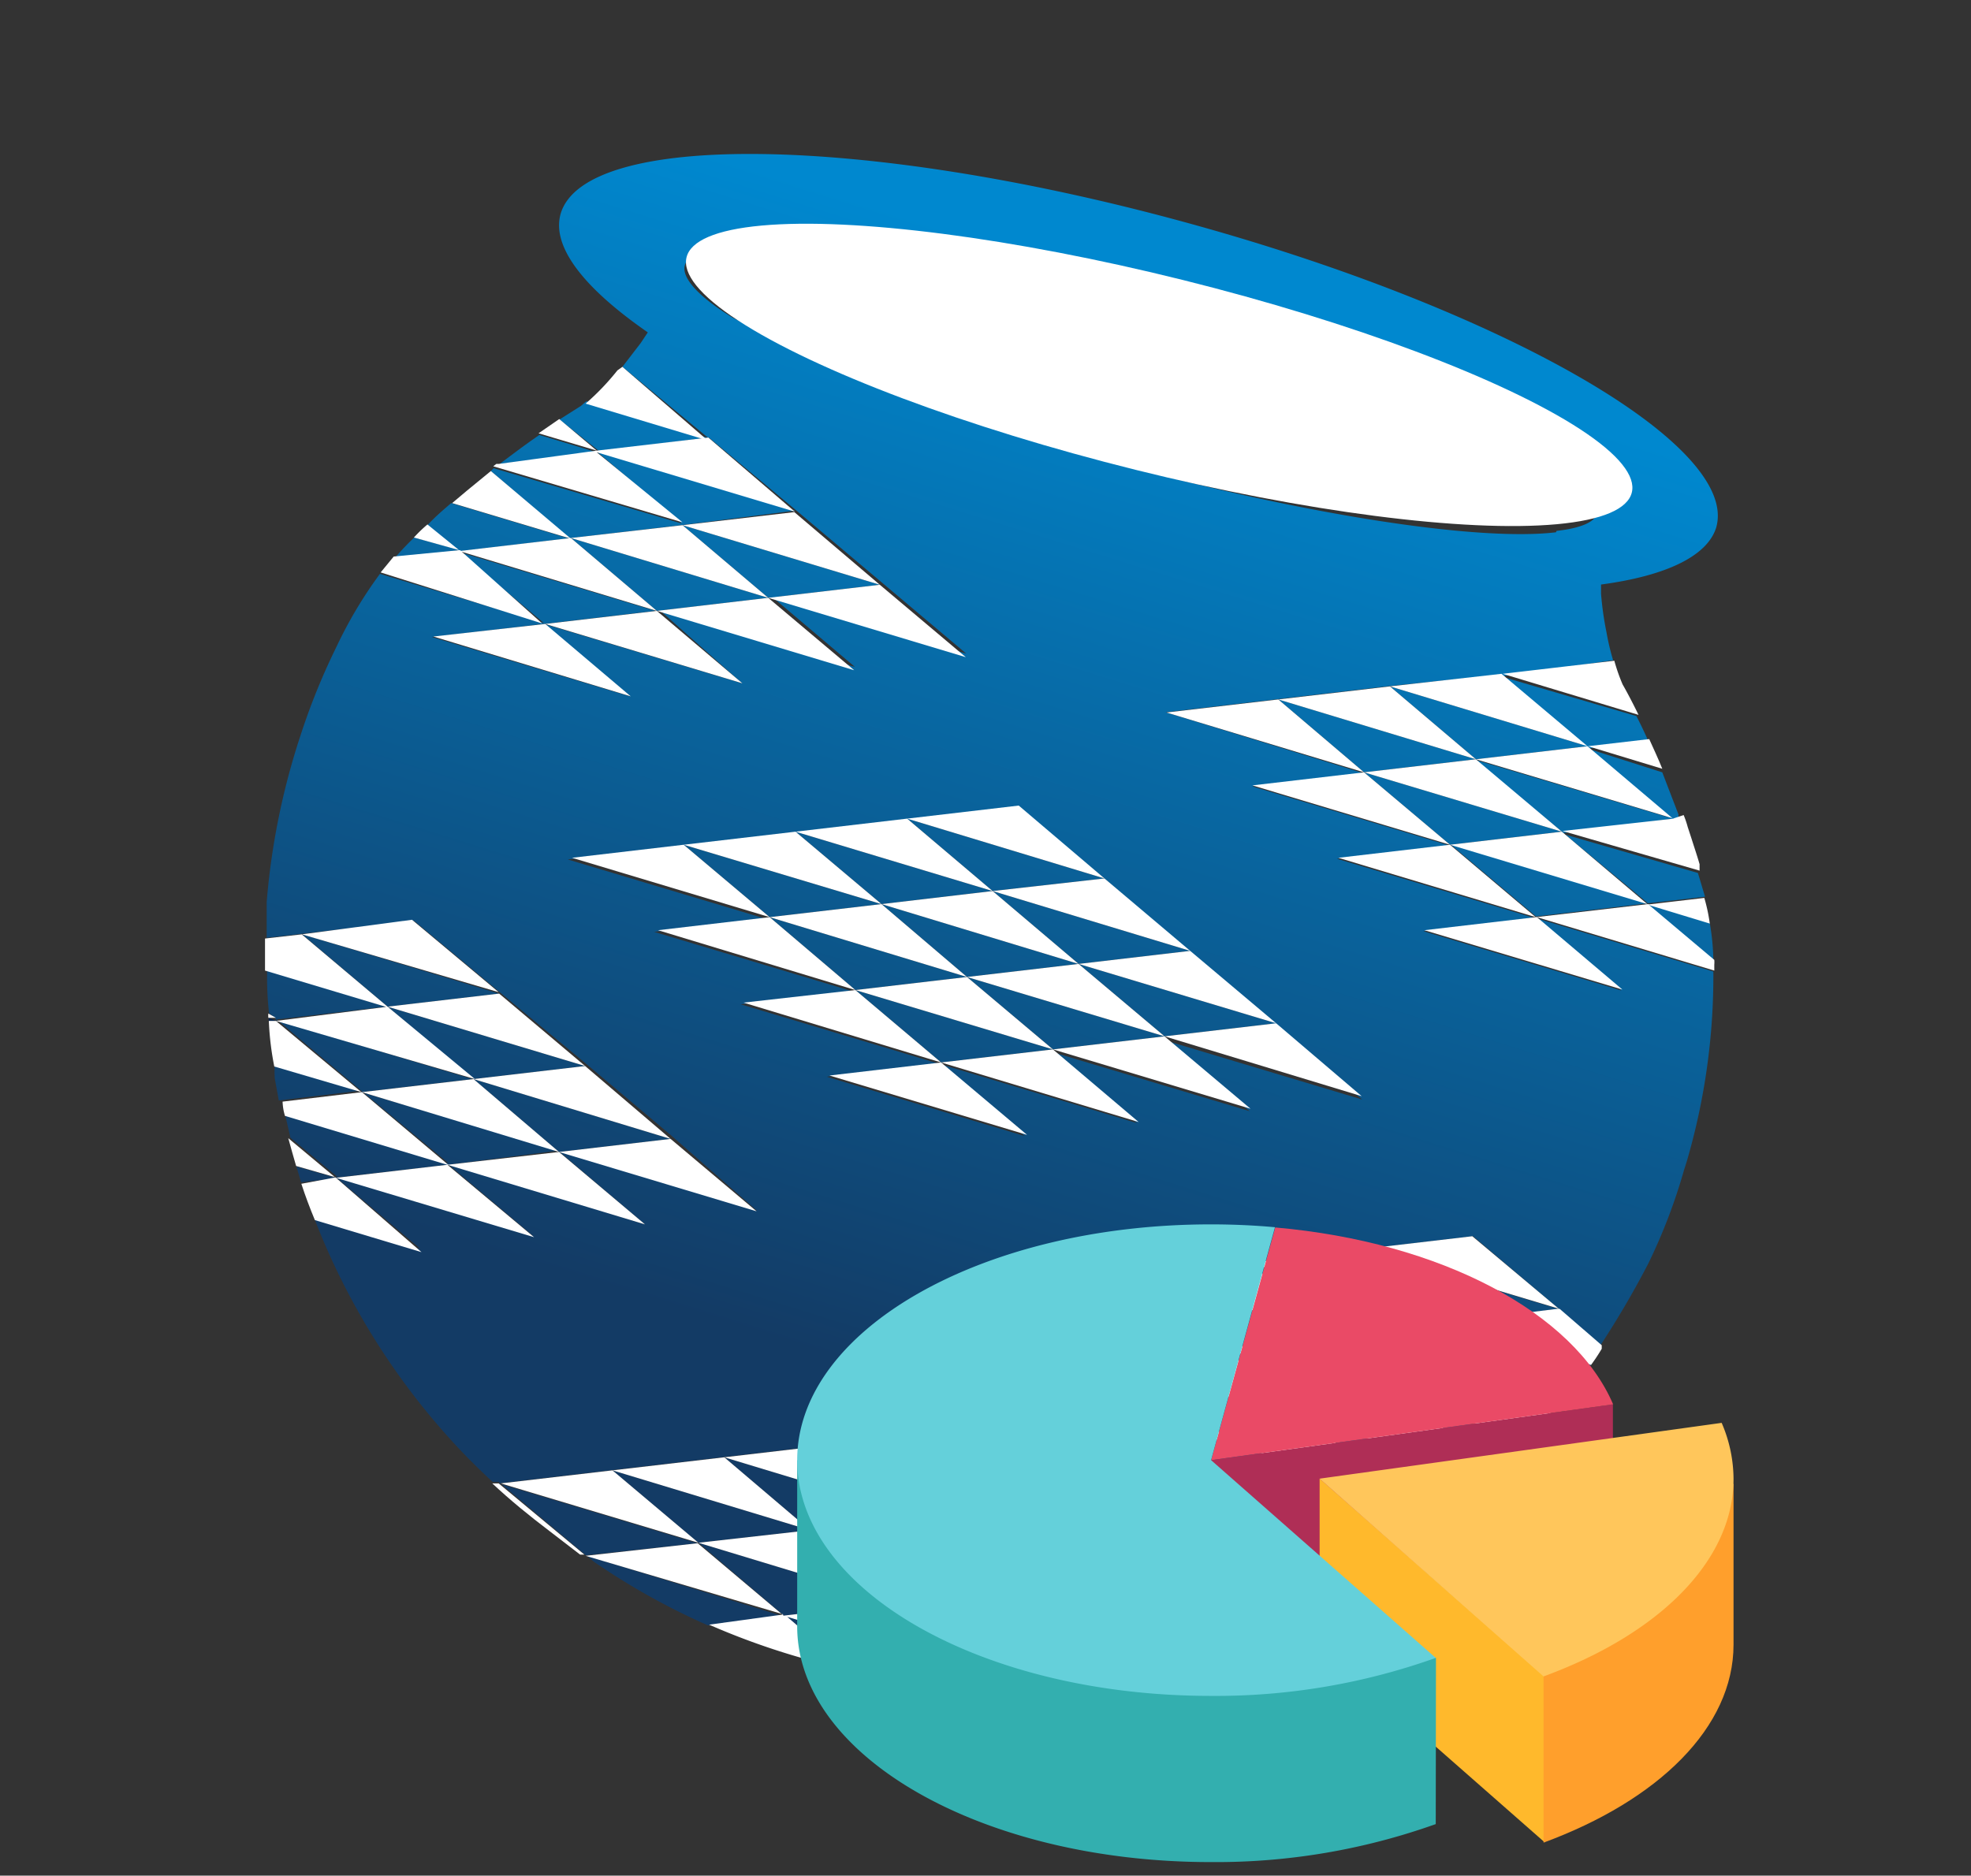<svg id="Calque_1" data-name="Calque 1" xmlns="http://www.w3.org/2000/svg" xmlns:xlink="http://www.w3.org/1999/xlink" viewBox="0 0 83 79"><rect x="0" y="0" width="83" height="79" fill="#333333" stroke="none"/><defs><linearGradient id="Dégradé_sans_nom" x1="50.3" y1="762.57" x2="36.36" y2="807.39" gradientTransform="translate(0 -749.78)" gradientUnits="userSpaceOnUse"><stop offset="0" stop-color="#0088cf"/><stop offset="1" stop-color="#133b65"/></linearGradient><linearGradient id="Dégradé_sans_nom_2" x1="26.95" y1="755.31" x2="13.01" y2="800.13" xlink:href="#Dégradé_sans_nom"/><linearGradient id="Dégradé_sans_nom_3" x1="76.9" y1="770.84" x2="62.95" y2="815.67" xlink:href="#Dégradé_sans_nom"/><linearGradient id="Dégradé_sans_nom_4" x1="53.72" y1="763.63" x2="39.78" y2="808.46" xlink:href="#Dégradé_sans_nom"/><linearGradient id="Dégradé_sans_nom_5" x1="50.17" y1="762.53" x2="36.23" y2="807.36" xlink:href="#Dégradé_sans_nom"/><linearGradient id="Dégradé_sans_nom_6" x1="63.89" y1="766.8" x2="49.95" y2="811.63" xlink:href="#Dégradé_sans_nom"/><linearGradient id="Dégradé_sans_nom_7" x1="27.71" y1="755.54" x2="13.76" y2="800.37" xlink:href="#Dégradé_sans_nom"/><linearGradient id="Dégradé_sans_nom_8" x1="54.35" y1="763.83" x2="40.39" y2="808.66" xlink:href="#Dégradé_sans_nom"/><linearGradient id="Dégradé_sans_nom_9" x1="50.19" y1="762.55" x2="36.25" y2="807.38" xlink:href="#Dégradé_sans_nom"/><linearGradient id="Dégradé_sans_nom_10" x1="57.9" y1="764.93" x2="43.94" y2="809.76" xlink:href="#Dégradé_sans_nom"/><linearGradient id="Dégradé_sans_nom_11" x1="68.04" y1="768.09" x2="54.08" y2="812.91" xlink:href="#Dégradé_sans_nom"/><linearGradient id="Dégradé_sans_nom_12" x1="23.83" y1="754.33" x2="9.89" y2="799.16" xlink:href="#Dégradé_sans_nom"/><linearGradient id="Dégradé_sans_nom_13" x1="31.86" y1="756.84" x2="17.92" y2="801.66" xlink:href="#Dégradé_sans_nom"/><linearGradient id="Dégradé_sans_nom_14" x1="46.06" y1="761.27" x2="32.12" y2="806.08" xlink:href="#Dégradé_sans_nom"/><linearGradient id="Dégradé_sans_nom_15" x1="36.04" y1="758.13" x2="22.08" y2="802.96" xlink:href="#Dégradé_sans_nom"/><linearGradient id="Dégradé_sans_nom_16" x1="33.3" y1="757.28" x2="19.36" y2="802.11" xlink:href="#Dégradé_sans_nom"/><linearGradient id="Dégradé_sans_nom_17" x1="37.43" y1="758.56" x2="23.49" y2="803.39" xlink:href="#Dégradé_sans_nom"/><linearGradient id="Dégradé_sans_nom_18" x1="73.51" y1="769.8" x2="59.57" y2="814.63" xlink:href="#Dégradé_sans_nom"/><linearGradient id="Dégradé_sans_nom_19" x1="46.04" y1="761.25" x2="32.1" y2="806.07" xlink:href="#Dégradé_sans_nom"/><linearGradient id="Dégradé_sans_nom_20" x1="27.33" y1="755.43" x2="13.39" y2="800.25" xlink:href="#Dégradé_sans_nom"/><linearGradient id="Dégradé_sans_nom_21" x1="76.48" y1="770.73" x2="62.53" y2="815.54" xlink:href="#Dégradé_sans_nom"/><linearGradient id="Dégradé_sans_nom_22" x1="49.59" y1="762.35" x2="35.65" y2="807.18" xlink:href="#Dégradé_sans_nom"/><linearGradient id="Dégradé_sans_nom_23" x1="66.56" y1="767.64" x2="52.62" y2="812.46" xlink:href="#Dégradé_sans_nom"/><linearGradient id="Dégradé_sans_nom_24" x1="49.56" y1="762.35" x2="35.62" y2="807.18" xlink:href="#Dégradé_sans_nom"/><linearGradient id="Dégradé_sans_nom_25" x1="71.76" y1="769.24" x2="57.82" y2="814.07" xlink:href="#Dégradé_sans_nom"/><linearGradient id="Dégradé_sans_nom_26" x1="62.39" y1="766.33" x2="48.45" y2="811.16" xlink:href="#Dégradé_sans_nom"/><linearGradient id="Dégradé_sans_nom_27" x1="53.75" y1="763.65" x2="39.81" y2="808.47" xlink:href="#Dégradé_sans_nom"/><linearGradient id="Dégradé_sans_nom_28" x1="25.85" y1="754.97" x2="11.89" y2="799.78" xlink:href="#Dégradé_sans_nom"/><linearGradient id="Dégradé_sans_nom_29" x1="29.33" y1="756.04" x2="15.39" y2="800.87" xlink:href="#Dégradé_sans_nom"/><linearGradient id="Dégradé_sans_nom_30" x1="73.08" y1="769.66" x2="59.13" y2="814.49" xlink:href="#Dégradé_sans_nom"/><linearGradient id="Dégradé_sans_nom_31" x1="74.47" y1="770.08" x2="60.51" y2="814.91" xlink:href="#Dégradé_sans_nom"/><linearGradient id="Dégradé_sans_nom_32" x1="45.43" y1="761.06" x2="31.48" y2="805.89" xlink:href="#Dégradé_sans_nom"/><linearGradient id="Dégradé_sans_nom_33" x1="45.47" y1="761.06" x2="31.51" y2="805.89" xlink:href="#Dégradé_sans_nom"/><linearGradient id="Dégradé_sans_nom_34" x1="66.52" y1="767.62" x2="52.58" y2="812.45" xlink:href="#Dégradé_sans_nom"/><linearGradient id="Dégradé_sans_nom_35" x1="49.62" y1="762.36" x2="35.68" y2="807.19" xlink:href="#Dégradé_sans_nom"/><linearGradient id="Dégradé_sans_nom_36" x1="41.3" y1="759.78" x2="27.36" y2="804.59" xlink:href="#Dégradé_sans_nom"/></defs><title>share</title><g id="Calque_2" data-name="Calque 2"><g id="Calque_1-2" data-name="Calque 1-2"><path d="M58.93,16.39c-2.85-1.1-6.29-2.22-10-3.24-2.82-.77-5.52-1.4-8-1.87C34.16,10,29.28,9.82,28.88,11.1c-.15.57.58,1.33,2,2.2a70.36,70.36,0,0,0,16.34,6.2c8,2.18,15.14,3.24,18.34,2.85,1-.13,1.67-.38,1.67-.82C67.55,20.41,64.22,18.44,58.93,16.39Z" style="fill:none"/><path d="M41.72,70.89h.63l-1-.32Z" style="fill:#fff"/><path d="M72.27,22.22c1-3.47-9-9.22-22.48-12.89S24.64,5.53,23.61,9c-.4,1.4,1,3.15,3.67,5l-.3.45-.6.78h0l-.17.22,3.62,3L24.69,16.9l-.23.2-.9.57L25.23,19l4.62-.57,3.6,3,3.62,3.05,3.62,3.05L32.35,25,36,28.09l-8.34-2.5,3.59,3.19-8.34-2.5,3.62,3.05-8.34-2.5,4.72-.55,4.7-.55-8.34-2.5,4.8-.57,4.7-.55,4.7-.6L25.11,19l3.6,3.05-7.92-2.33-.12.12L24,22.69l-5-1.5c-.35.3-.7.6-1,.93l1.33,1.12,3.57,3L16,24.17a18.34,18.34,0,0,0-1.83,3.07,28,28,0,0,0-1.5,3.69A30.15,30.15,0,0,0,11.23,38V39.5l1.5-.17h0l4.7-.55,3.6,3,3.62,3,3.62,3.05L31.88,51l-8.34-2.5,3.62,3.07L18.82,49l3.62,3.05-8.34-2.5,3.6,3.05-4.49-1.35a29.78,29.78,0,0,0,6.34,10q.58.6,1.2,1.17H21l3.67,3.09h0L29.38,65,21,62.48l4.7-.55,4.7-.55,4.7-.55,3.62,3.05,3.62,3.05L46.05,70l-8.34-2.5,3.62,3.05L33,68l2.53,2.1a29,29,0,0,0,3.8.57h0l1.92-.23,4.7-.55.53.45a29.33,29.33,0,0,0,10.44-3.72c.87-.52,1.67-1.05,2.52-1.67L54,63.31l4.69-.55,4.05-.4.23-.22-7.77-2.28,4.69-.55-8.34-2.5,3.65,3.05,3.62,3.05-8.34-2.5,4.72-.55-8.34-2.5,4.67-.57-8.34-2.5,4.7-.57,4.74-.55,4.7-.55,4.7-.55,3.6,3.05h0l1.78,1.52a39,39,0,0,0,2-3.42,23.8,23.8,0,0,0,1.5-3.92l.12-.38a27.77,27.77,0,0,0,1.12-8l-7.47-2.25,3.6,3.05-8.34-2.5,4.7-.55-8.34-2.5,4.77-.55-8.34-2.5,4.7-.55L49.09,30l4.7-.55,4.7-.55,4.64-.48,3.62,3.05,3.6,3.05h.33V34.3l-.45-1.17h0l-.23-.6-3.14-1,2.53-.37c-.17-.38-.35-.75-.48-1l-5.7-1.67,4.72-.68a10,10,0,0,1-.28-1.18A13.34,13.34,0,0,1,67.42,25v-.38C70.12,24.26,71.89,23.44,72.27,22.22ZM50.12,40.12l3.62,3.14,3.62,3.05L49,43.8l3.62,3-8.34-2.5,3.59,3-8.34-2.5,3.62,3.05-8.34-2.5,4.72-.55-8.34-2.5,4.7-.55-8.34-2.5,4.7-.55-8.34-2.5,4.7-.55,4.7-.48,4.7-.55L42.89,34,46.5,37ZM65.52,22.42c-3.19.38-10.29-.67-18.34-2.85a70.36,70.36,0,0,1-16.34-6.2c-1.42-.87-2.15-1.67-2-2.2.35-1.28,5.29-1.12,12.07.18,2.45.47,5.15,1.1,8,1.87a104.65,104.65,0,0,1,10,3.24c5.3,2,8.62,4,8.34,5.17-.08.35-.68.62-1.7.73Z" style="fill:url(#Dégradé_sans_nom)"/><path d="M11.32,42.87a.43.43,0,0,0,0,.13h.3Z" style="fill:#052550"/><path d="M14.15,49.61h0l-1.67-.48.2.67,1.43-.17Z" style="fill:url(#Dégradé_sans_nom_2)"/><path d="M65.45,59.51v-.1l.22-.3-1.1-.35Z" style="fill:url(#Dégradé_sans_nom_3)"/><polygon points="45.42 40.6 50.12 40.05 41.8 37.53 45.42 40.6" style="fill:url(#Dégradé_sans_nom_4)"/><polygon points="38.82 63.9 30.5 61.38 34.11 64.45 38.82 63.9" style="fill:url(#Dégradé_sans_nom_5)"/><polygon points="47.92 53.74 51.54 56.79 56.24 56.24 47.92 53.74" style="fill:url(#Dégradé_sans_nom_6)"/><polygon points="16.32 42.4 16.32 42.4 21.02 41.85 12.72 39.35 16.32 42.4" style="fill:url(#Dégradé_sans_nom_7)"/><polygon points="37.72 67.5 42.42 66.95 34.11 64.45 37.72 67.5" style="fill:url(#Dégradé_sans_nom_8)"/><polygon points="33.03 68.03 33.03 68.05 37.72 67.5 29.41 64.98 33.01 68.05 33.03 68.03" style="fill:url(#Dégradé_sans_nom_9)"/><polygon points="49.04 43.65 53.74 43.1 45.42 40.6 49.04 43.65" style="fill:url(#Dégradé_sans_nom_10)"/><polygon points="60.95 55.69 52.63 53.19 56.24 56.24 60.95 55.69" style="fill:url(#Dégradé_sans_nom_11)"/><path d="M17.44,22.64q-.45.43-.85.9l2.79-.37Z" style="fill:url(#Dégradé_sans_nom_12)"/><polygon points="19.94 45.45 24.64 44.9 16.32 42.4 19.94 45.45" style="fill:url(#Dégradé_sans_nom_13)"/><path d="M24.71,65.53l.3.25a29.37,29.37,0,0,0,4.8,2.68h0L33,68.08Z" style="fill:url(#Dégradé_sans_nom_14)"/><polygon points="23.54 48.52 28.24 47.97 19.94 45.45 23.54 48.52" style="fill:url(#Dégradé_sans_nom_15)"/><polygon points="27.66 25.73 32.35 25.18 24.04 22.66 27.66 25.73" style="fill:url(#Dégradé_sans_nom_16)"/><polygon points="32.35 25.18 37.05 24.63 28.74 22.12 32.35 25.18" style="fill:url(#Dégradé_sans_nom_17)"/><path d="M60.5,64.4a10,10,0,0,0,.85-.7l-2.6-.78Z" style="fill:url(#Dégradé_sans_nom_18)"/><polygon points="25.79 61.93 29.41 64.98 34.11 64.45 25.79 61.93" style="fill:url(#Dégradé_sans_nom_19)"/><path d="M25.13,19.05h0l-2.42-.73c-.48.33-1.05.75-1.67,1.22Z" style="fill:url(#Dégradé_sans_nom_20)"/><path d="M72.15,40.43A10,10,0,0,0,72,38.88l-2.63-.8Z" style="fill:url(#Dégradé_sans_nom_21)"/><polygon points="40.72 41.15 45.42 40.6 37.12 38.08 40.72 41.15" style="fill:url(#Dégradé_sans_nom_22)"/><polygon points="57.44 32.53 61.06 35.58 65.77 35.03 57.44 32.53" style="fill:url(#Dégradé_sans_nom_23)"/><polygon points="46.51 37 38.2 34.48 41.8 37.53 46.51 37" style="fill:url(#Dégradé_sans_nom_24)"/><path d="M70.45,34.48,62.11,32,65.73,35l3.67,3.05-8.34-2.5,3.62,3.05h0l4.69-.55,2.43-.28h0l-.3-1-5.77-1.67Z" style="fill:url(#Dégradé_sans_nom_25)"/><polygon points="53.83 29.46 57.44 32.53 62.15 31.98 53.83 29.46" style="fill:url(#Dégradé_sans_nom_26)"/><polygon points="44.34 44.2 49.04 43.65 40.72 41.15 44.34 44.2" style="fill:url(#Dégradé_sans_nom_27)"/><path d="M11.57,44.85a4.9,4.9,0,0,0,0,.57l.17.93,3.34-.4Z" style="fill:url(#Dégradé_sans_nom_28)"/><path d="M18.84,49.06l4.7-.6L15.2,46l4.7-.55-8.34-2.5,4.69-.55-5-1.55a13.34,13.34,0,0,0,.08,1.82l.32.27,3.62,3.05L18.89,49,12,46.92l.23,1,2,1.67Z" style="fill:url(#Dégradé_sans_nom_29)"/><path d="M65.63,55.13l-8.34-2.5,3.62,3.05,3.65,3.07-8.34-2.5,3.6,3.05h0l4.74-.55,1.67-.18A13.07,13.07,0,0,0,67,57.48l-6-1.8Z" style="fill:url(#Dégradé_sans_nom_30)"/><path d="M63.15,62.1c.43-.42.85-.83,1.25-1.28v-.1l-4.62-1.4Z" style="fill:url(#Dégradé_sans_nom_31)"/><polygon points="41.8 37.53 33.5 35.03 37.12 38.08 41.8 37.53" style="fill:url(#Dégradé_sans_nom_32)"/><polygon points="32.41 38.63 36.02 41.7 40.72 41.15 32.41 38.63" style="fill:url(#Dégradé_sans_nom_33)"/><polygon points="66.85 31.43 58.53 28.91 62.15 31.98 66.85 31.43" style="fill:url(#Dégradé_sans_nom_34)"/><polygon points="39.63 44.75 44.34 44.2 36.02 41.7 39.63 44.75" style="fill:url(#Dégradé_sans_nom_35)"/><polygon points="28.79 35.58 32.41 38.63 37.12 38.08 28.79 35.58" style="fill:url(#Dégradé_sans_nom_36)"/><polygon points="42.9 33.93 38.2 34.48 46.51 37 42.9 33.93" style="fill:#fff"/><polygon points="43.25 47.8 39.63 44.75 34.93 45.3 43.25 47.8" style="fill:#fff"/><polygon points="38.2 34.48 33.5 35.03 41.8 37.53 38.2 34.48" style="fill:#fff"/><polygon points="41.8 37.53 50.12 40.05 46.51 37 41.8 37.53" style="fill:#fff"/><polygon points="31.31 42.23 39.63 44.75 36.02 41.7 31.31 42.23" style="fill:#fff"/><polygon points="47.95 47.26 44.34 44.2 39.63 44.75 47.95 47.26" style="fill:#fff"/><polygon points="33.5 35.03 28.79 35.58 37.12 38.08 33.5 35.03" style="fill:#fff"/><polygon points="45.42 40.6 41.8 37.53 37.12 38.08 45.42 40.6" style="fill:#fff"/><polygon points="53.74 43.1 50.12 40.05 45.42 40.6 53.74 43.1" style="fill:#fff"/><polygon points="27.71 39.18 36.02 41.7 32.41 38.63 27.71 39.18" style="fill:#fff"/><polygon points="36.02 41.7 44.34 44.2 40.72 41.15 36.02 41.7" style="fill:#fff"/><polygon points="52.66 46.7 49.04 43.65 44.34 44.2 52.66 46.7" style="fill:#fff"/><polygon points="24.09 36.13 32.41 38.63 28.79 35.58 24.09 36.13" style="fill:#fff"/><polygon points="37.12 38.08 32.41 38.63 40.72 41.15 37.12 38.08" style="fill:#fff"/><polygon points="40.72 41.15 49.04 43.65 45.42 40.6 40.72 41.15" style="fill:#fff"/><polygon points="57.34 46.17 53.74 43.1 49.04 43.65 57.34 46.17" style="fill:#fff"/><path d="M69,30.11c-.4-.82-.67-1.28-.67-1.28a7.72,7.72,0,0,1-.35-1l-4.7.55Z" style="fill:#fff"/><polygon points="63.23 28.38 58.53 28.91 66.85 31.43 63.23 28.38" style="fill:#fff"/><path d="M70,32.38c-.18-.45-.38-.87-.55-1.25l-2.58.3Z" style="fill:#fff"/><polygon points="56.36 36.13 64.67 38.63 61.06 35.58 56.36 36.13" style="fill:#fff"/><path d="M64.68,38.63h0l-4.7.55,8.34,2.5-3.6-3.05,7.47,2.25v-.25a1.12,1.12,0,0,0,0-.2h0L69.4,38.08Z" style="fill:#fff"/><polygon points="58.53 28.91 53.83 29.46 62.15 31.98 58.53 28.91" style="fill:#fff"/><path d="M70.45,34.48l-3.6-3.05-4.7.55,8.34,2.5L65.8,35l5.77,1.67v-.27c-.1-.35-.22-.7-.33-1.05l-.17-.52a4,4,0,0,0-.17-.5Z" style="fill:#fff"/><polygon points="52.74 33.08 61.06 35.58 57.44 32.53 52.74 33.08" style="fill:#fff"/><polygon points="65.77 35.03 61.06 35.58 69.37 38.08 65.77 35.03" style="fill:#fff"/><path d="M72,38.9a7.35,7.35,0,0,0-.23-1.08l-2.4.28Z" style="fill:#fff"/><polygon points="49.12 30.01 57.44 32.53 53.83 29.46 49.12 30.01" style="fill:#fff"/><polygon points="62.15 31.98 57.44 32.53 65.77 35.03 62.15 31.98" style="fill:#fff"/><path d="M26.21,15.45h0L26,15.6A10.42,10.42,0,0,1,24.66,17l5.14,1.55Z" style="fill:#fff"/><polygon points="26.56 29.33 22.96 26.28 18.25 26.81 26.56 29.33" style="fill:#fff"/><path d="M19.37,23.17l-2.79.27h0l-.55.67,6.8,2.15Z" style="fill:#fff"/><polygon points="31.26 28.78 27.66 25.73 22.96 26.28 31.26 28.78" style="fill:#fff"/><path d="M25.13,19.05l8.34,2.5-3.64-3.12-4.7.55-1.58-1.33-.87.6,2.45.73h0L21,19.54h-.1l-.13.1L28.74,22Z" style="fill:#fff"/><polygon points="37.05 24.63 33.45 21.57 28.74 22.12 37.05 24.63" style="fill:#fff"/><path d="M18,22.09a5.85,5.85,0,0,0-.57.55l1.9.53Z" style="fill:#fff"/><polygon points="19.34 23.21 27.66 25.73 24.04 22.66 19.34 23.21" style="fill:#fff"/><polygon points="35.97 28.23 32.35 25.18 27.66 25.73 35.97 28.23" style="fill:#fff"/><path d="M20.67,19.84l-1,.82-.63.53,5,1.5Z" style="fill:#fff"/><polygon points="24.04 22.66 32.35 25.18 28.74 22.12 24.04 22.66" style="fill:#fff"/><polygon points="40.67 27.68 37.05 24.63 32.35 25.18 40.67 27.68" style="fill:#fff"/><path d="M54.08,63.46l5.45,1.67,1-.72-1.67-1.47Z" style="fill:#fff"/><polygon points="57.33 52.64 52.63 53.19 60.95 55.69 57.33 52.64" style="fill:#fff"/><path d="M65.65,55.13,62,52.07l-4.7.55,8.34,2.5-4.62.57L67,57.49a8,8,0,0,0,.45-.68v-.15l-1.77-1.53Z" style="fill:#fff"/><polygon points="58.76 62.91 55.16 59.86 50.46 60.4 58.76 62.91" style="fill:#fff"/><path d="M61.36,63.7c.48-.38,1-.82,1.42-1.25l-4,.47Z" style="fill:#fff"/><polygon points="52.63 53.19 47.92 53.74 56.24 56.24 52.63 53.19" style="fill:#fff"/><polygon points="64.56 58.76 60.95 55.69 56.24 56.24 64.56 58.76" style="fill:#fff"/><path d="M65.75,59.11c.13-.18.27-.35.38-.53l-1.67.18Z" style="fill:#fff"/><polygon points="55.16 59.86 51.54 56.79 46.84 57.34 55.16 59.86" style="fill:#fff"/><path d="M59.85,59.3l-3.62-3.05-4.7.55,8.34,2.5-4.7.57L63,62.25l.13-.13-3.34-2.79Z" style="fill:#fff"/><polygon points="43.22 54.29 51.54 56.79 47.92 53.74 43.22 54.29" style="fill:#fff"/><path d="M59.86,59.3l4.62,1.4h0c.32-.35.6-.72.9-1.1l-.82-.75Z" style="fill:#fff"/><polygon points="35.2 60.83 30.5 61.38 38.82 63.9 35.2 60.83" style="fill:#fff"/><polygon points="30.5 61.38 25.79 61.93 34.11 64.45 30.5 61.38" style="fill:#fff"/><polygon points="42.42 66.95 38.82 63.9 34.11 64.45 42.42 66.95" style="fill:#fff"/><polygon points="21.09 62.48 29.41 64.98 25.79 61.93 21.09 62.48" style="fill:#fff"/><polygon points="34.11 64.45 29.41 64.98 37.72 67.5 34.11 64.45" style="fill:#fff"/><polygon points="46.04 70 42.42 66.95 37.72 67.5 46.04 70" style="fill:#fff"/><path d="M39.38,70.79h2.33l-.38-.32Z" style="fill:#fff"/><path d="M21,62.48h-.27c.77.72,1.57,1.37,2.4,2,.43.33.85.65,1.3,1h.18Z" style="fill:#fff"/><path d="M41.33,70.55,37.72,67.5,33,68.05h0L29.38,65l-4.72.53h0l.37.23-.37-.23L33,68l-3.14.43A30.8,30.8,0,0,0,34,69.9c.53.13,1.07.27,1.67.37L33.15,68.1Z" style="fill:#fff"/><path d="M41.33,70.55l1,.32h0a29.68,29.68,0,0,0,3.34-.27l.9-.13L46.05,70Z" style="fill:#fff"/><path d="M14.15,49.61l8.34,2.5-3.65-3.05-4.7.55-2-1.67c.1.38.22.78.33,1.17l1.67.48h0l-1.45.27c.17.52.35,1,.57,1.53l4.49,1.35Z" style="fill:#fff"/><polygon points="24.64 44.9 21.02 41.85 16.32 42.4 24.64 44.9" style="fill:#fff"/><path d="M11.3,42.69a.92.92,0,0,0,0,.18h.32Z" style="fill:#fff"/><path d="M11.62,43,20,45.45,16.32,42.4h0L12.7,39.35,21,41.79l-3.65-3.05-4.69.62h0l-1.5.17v1.35l5.1,1.53Z" style="fill:#fff"/><polygon points="28.24 47.97 24.64 44.9 19.94 45.45 28.24 47.97" style="fill:#fff"/><path d="M15.24,46l-3.34.4A2.33,2.33,0,0,0,12,47l6.9,2.08Z" style="fill:#fff"/><polygon points="27.16 51.57 23.54 48.52 18.84 49.06 27.16 51.57" style="fill:#fff"/><path d="M11.62,43h-.3a12.54,12.54,0,0,0,.23,1.92L15.22,46Z" style="fill:#fff"/><polygon points="15.24 46 23.54 48.52 19.94 45.45 15.24 46" style="fill:#fff"/><polygon points="31.86 51.02 28.24 47.97 23.54 48.52 31.86 51.02" style="fill:#fff"/></g><ellipse cx="48.81" cy="15.79" rx="4.12" ry="20.51" transform="translate(21.7 59.34) rotate(-76.02)" style="fill:#fff"/></g><polygon points="51 61.5 51 67.35 67.92 64.99 67.92 59.15 51 61.5" style="fill:#af2e56"/><path d="M51,61.5l16.93-2.35c-1.65-3.86-7.25-6.84-14.23-7.45Z" style="fill:#ea4a66"/><polygon points="55.57 62.28 55.57 69.27 65.05 77.6 65.05 70.61 55.57 62.28" style="fill:#ffb92c"/><path d="M66.2,66.21,65,70.61v7C69.83,75.83,73,72.76,73,69.27V62.49Z" style="fill:#ff9f2c"/><path d="M65,70.61C69.83,68.84,73,65.77,73,62.28a6,6,0,0,0-.5-2.35L55.57,62.28Z" style="fill:#ffc65b"/><path d="M60.47,69.83,33.57,61.5v7c0,5.48,7.8,9.93,17.42,9.93a27.56,27.56,0,0,0,9.47-1.6Z" style="fill:#33afaf"/><path d="M53.69,51.69c-.88-.08-1.78-.12-2.7-.12-9.62,0-17.42,4.44-17.42,9.93s7.8,9.93,17.42,9.93a27.56,27.56,0,0,0,9.47-1.6L51,61.5Z" style="fill:#64d0da"/></svg>